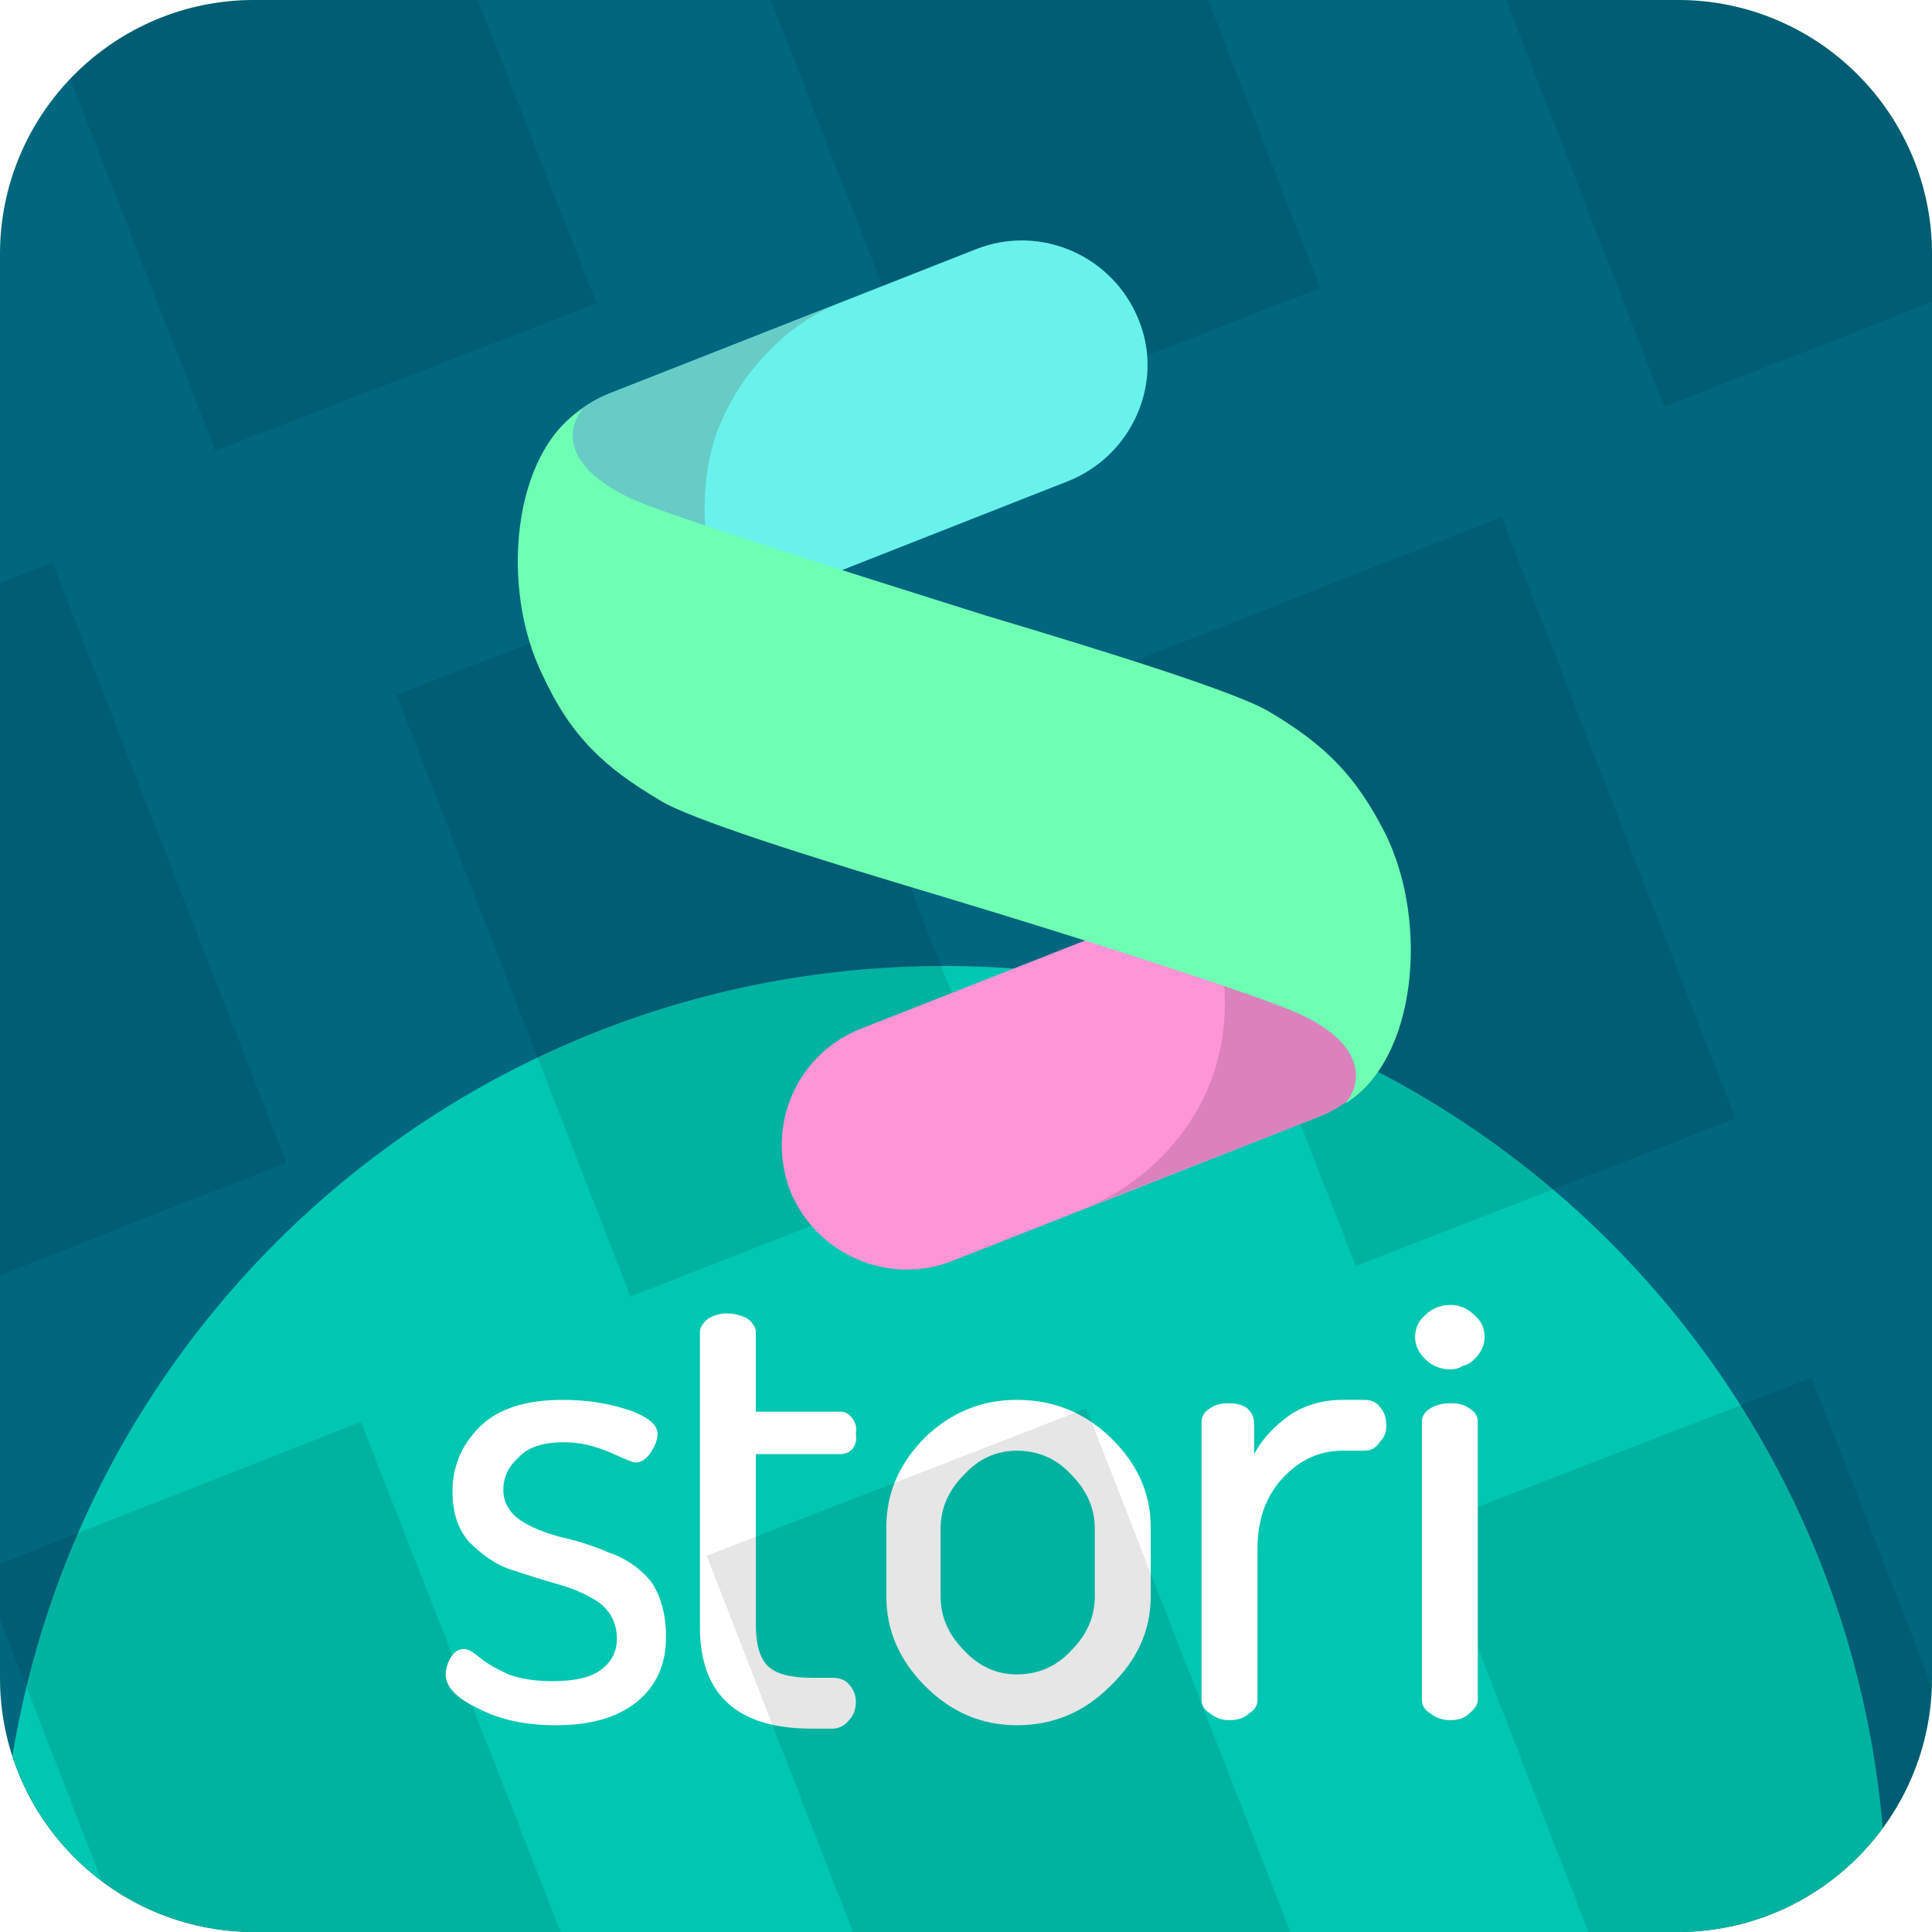 <svg version="1.2" xmlns="http://www.w3.org/2000/svg" viewBox="0 0 114 114" width="256" height="256">
	<title>Frame 8 1-svg</title>
	<defs>
		<clipPath clipPathUnits="userSpaceOnUse" id="cp1">
			<path d="m0 15c0-8.28 6.72-15 15-15h84c8.28 0 15 6.72 15 15v84c0 8.28-6.72 15-15 15h-84c-8.28 0-15-6.72-15-15z"/>
		</clipPath>
		<filter x="-50%" y="-50%" width="200%" height="200%" id="f1"> <feGaussianBlur stdDeviation="212.6"/> </filter>
	</defs>
	<style>
		.s0 { fill: #bdffa1 } 
		.s1 { fill: #00677f } 
		.s2 { filter: url(#f1);fill: #00c7b1 } 
		.s3 { opacity: .1 } 
		.s4 { fill: #ffffff } 
		.s5 { fill: #68f2eb } 
		.s6 { fill: #ff94d7 } 
		.s7 { fill: #67cbc6 } 
		.s8 { fill: #db82bd } 
		.s9 { fill: #6effb4 } 
	</style>
	<g id="Clip-Path" clip-path="url(#cp1)">
		<g id="Layer">
			<path id="Layer" class="s0" d="m114 0.2v113.6c0 0.1-0.1 0.2-0.2 0.2h-113.6c-0.1 0-0.2-0.1-0.2-0.2v-113.6c0-0.1 0.1-0.2 0.2-0.2h113.6c0.1 0 0.2 0.1 0.2 0.2z"/>
			<path id="Layer" class="s1" d="m114 114h-114v-114h114z"/>
			<g id="Layer">
				<path id="Layer" class="s2" d="m111.3 112.7c0 30.7-24.9 55.6-55.6 55.6-30.8 0-55.7-24.9-55.7-55.6 0-30.8 24.9-55.7 55.7-55.7 30.7 0 55.6 24.9 55.6 55.7z"/>
			</g>
			<path id="Layer" class="s3" d="m98.2 24l-13.8-35.5 22.5-8.8 13.8 35.5z"/>
			<path id="Layer" class="s3" d="m80 74.7l-13.8-35.4 22.4-8.8 13.8 35.5z"/>
			<path id="Layer" class="s3" d="m98.2 125.5l-13.8-35.5 22.5-8.7 13.8 35.4z"/>
			<path id="Layer" class="s3" d="m12.7 26.6l-13.8-35.4 22.4-8.8 13.9 35.5z"/>
			<path id="Layer" class="s3" d="m-5.5 77.4l-13.9-35.5 22.5-8.7 13.8 35.4z"/>
			<path id="Layer" class="s3" d="m12.7 128.2l-13.8-35.5 22.4-8.8 13.9 35.5z"/>
			<path id="Layer" class="s4" d="m26.3 98.8q0-0.5 0.3-1 0.3-0.5 0.8-0.5 0.3 0 0.9 0.5 0.6 0.5 1.7 1 1.1 0.4 2.6 0.4 2 0 2.9-0.7 0.9-0.7 0.9-1.8 0-1.3-1-2.1-1-0.7-2.4-1.1-1.4-0.4-2.9-0.9c-0.9-0.3-1.7-0.9-2.4-1.6q-1-1.1-1-3 0-2.2 1.6-3.8 1.6-1.6 4.9-1.6 2.1 0 3.9 0.6 1.7 0.6 1.7 1.4 0 0.5-0.4 1.1-0.4 0.6-0.9 0.6-0.2 0-1.5-0.6-1.4-0.6-2.7-0.6-1.9 0-2.7 0.9-0.9 0.8-0.9 1.9 0 1.1 1 1.8 0.9 0.6 2.4 1 1.4 0.3 2.8 0.9 1.5 0.5 2.5 1.7 0.9 1.3 0.9 3.3 0 2.4-1.7 3.8-1.7 1.4-4.8 1.4-2.7 0-4.6-1-1.9-0.9-1.9-2z"/>
			<path id="Layer" fill-rule="evenodd" class="s4" d="m52.3 94.2v-4.1q0-3 2.3-5.3 2.3-2.2 5.4-2.2 3.2 0 5.5 2.2 2.4 2.3 2.4 5.3v4.1q0 3-2.4 5.3-2.3 2.3-5.5 2.3-3.1 0-5.4-2.3-2.3-2.3-2.3-5.3zm3.2 0q0 1.8 1.4 3.2 1.3 1.4 3.1 1.4 1.9 0 3.2-1.4 1.4-1.4 1.4-3.2v-4q0-1.8-1.4-3.2-1.3-1.4-3.2-1.4-1.8 0-3.1 1.4-1.4 1.4-1.4 3.2z"/>
			<path id="Layer" class="s4" d="m70.9 100.3v-16.4q0-0.5 0.5-0.8 0.4-0.3 1.1-0.3 0.7 0 1.1 0.3 0.2 0.2 0.3 0.4 0.1 0.2 0.1 0.5v1.8q0.7-1.3 2.1-2.3c0.9-0.6 2-0.9 3.1-0.9h1.3q0.6 0 0.9 0.4c0.3 0.3 0.4 0.7 0.4 1.1 0 0.4-0.1 0.7-0.4 1q-0.3 0.5-0.9 0.5h-1.3q-2 0-3.5 1.6-1.5 1.6-1.5 4.2v8.9q0 0.5-0.5 0.8c-0.3 0.3-0.7 0.4-1.2 0.4q-0.6 0-1.1-0.4-0.5-0.3-0.5-0.8z"/>
			<path id="Layer" class="s4" d="m84.1 80.2q-0.6-0.6-0.6-1.3 0-0.8 0.6-1.3 0.6-0.6 1.5-0.6c0.5 0 1 0.2 1.4 0.6q0.6 0.5 0.6 1.3 0 0.7-0.6 1.3-0.3 0.3-0.7 0.4-0.3 0.2-0.7 0.2c-0.6 0-1.1-0.2-1.5-0.6zm-0.2 20.1v-16.4q0-0.5 0.5-0.8 0.5-0.3 1.2-0.3 0.7 0 1.1 0.3 0.5 0.3 0.5 0.8v16.4q0 0.4-0.5 0.8c-0.3 0.3-0.7 0.4-1.1 0.4q-0.7 0-1.2-0.4-0.5-0.3-0.5-0.8z"/>
			<path id="Layer" class="s4" d="m41.3 96v-17.4q0-0.4 0.5-0.8 0.5-0.3 1.1-0.3 0.6 0 1.2 0.3 0.5 0.4 0.5 0.8v4.7h5q0.4 0 0.7 0.4 0.3 0.4 0.2 0.9 0.1 0.5-0.2 0.9-0.3 0.3-0.7 0.3h-5v10.1q0 1.7 0.7 2.4 0.7 0.7 2.6 0.7h1.2q0.7 0 1 0.4c0.3 0.3 0.4 0.7 0.4 1 0 0.4-0.1 0.8-0.4 1.1q-0.4 0.5-1 0.5h-1.2q-6.6 0-6.6-6z"/>
			<path id="Layer" class="s3" d="m55.5 25.7l-13.8-35.4 22.4-8.8 13.8 35.5z"/>
			<path id="Layer" class="s3" d="m37.2 76.5l-13.8-35.5 22.5-8.7 13.8 35.4z"/>
			<path id="Layer" class="s3" d="m55.5 127.3l-13.8-35.5 22.4-8.7 13.8 35.4z"/>
			<path id="Layer" class="s5" d="m67.2 18.9c1.5 3.7-0.4 8-4.2 9.5l-21.6 8.5c-3.8 1.5-8.1-0.4-9.5-4.2-1.5-3.8 0.3-8 4.1-9.5l21.6-8.5c3.8-1.5 8.1 0.4 9.6 4.2z"/>
			<path id="Layer" class="s6" d="m82 56.4c1.4 3.7-0.4 8-4.2 9.5l-21.6 8.5c-3.8 1.5-8.1-0.4-9.6-4.2-1.4-3.8 0.4-8 4.2-9.5l21.6-8.5c3.8-1.5 8.1 0.4 9.6 4.2z"/>
			<path id="Layer" class="s7" d="m32 27.1c0.7-1.8 2.2-3.2 4-3.9l13.8-5.4c-1.7 0.6-3.3 1.7-4.5 3-1.3 1.3-2.3 2.9-3 4.7-0.6 1.7-0.8 3.6-0.7 5.4 0.1 1.9 0.7 3.6 1.6 5.3l-1.8 0.7c-1.8 0.7-3.8 0.6-5.6-0.1-1.8-0.8-3.2-2.3-3.9-4.1-0.7-1.8-0.7-3.8 0.1-5.6z"/>
			<path id="Layer" class="s8" d="m70.7 52.9l1.7-0.7c1.8-0.7 3.9-0.7 5.7 0.1 1.7 0.8 3.1 2.2 3.9 4.1 0.7 1.8 0.6 3.8-0.1 5.6-0.8 1.8-2.3 3.2-4.1 3.9l-13.8 5.4c3.2-1.3 5.8-3.8 7.2-6.9 1.4-3.2 1.4-6.8 0.2-10q-0.3-0.8-0.7-1.5z"/>
			<path id="Layer" class="s9" d="m79.4 65.1c1.2-1.5 0.8-3.7-2.8-5.3-1.9-0.9-12-4.2-21-6.9-7.7-2.3-15-4.6-16.7-5.7-3.2-1.9-5.2-3.7-6.9-7.4-2.5-5.1-1.8-13.1 2.4-15.7-1.2 1.5-0.8 3.6 2.8 5.3 1.9 0.9 12 4.1 20.9 6.9 7.7 2.3 15 4.6 16.8 5.7 3.2 1.9 5.1 3.7 6.9 7.3 2.5 5.2 1.8 13.2-2.4 15.8z"/>
		</g>
	</g>
</svg>